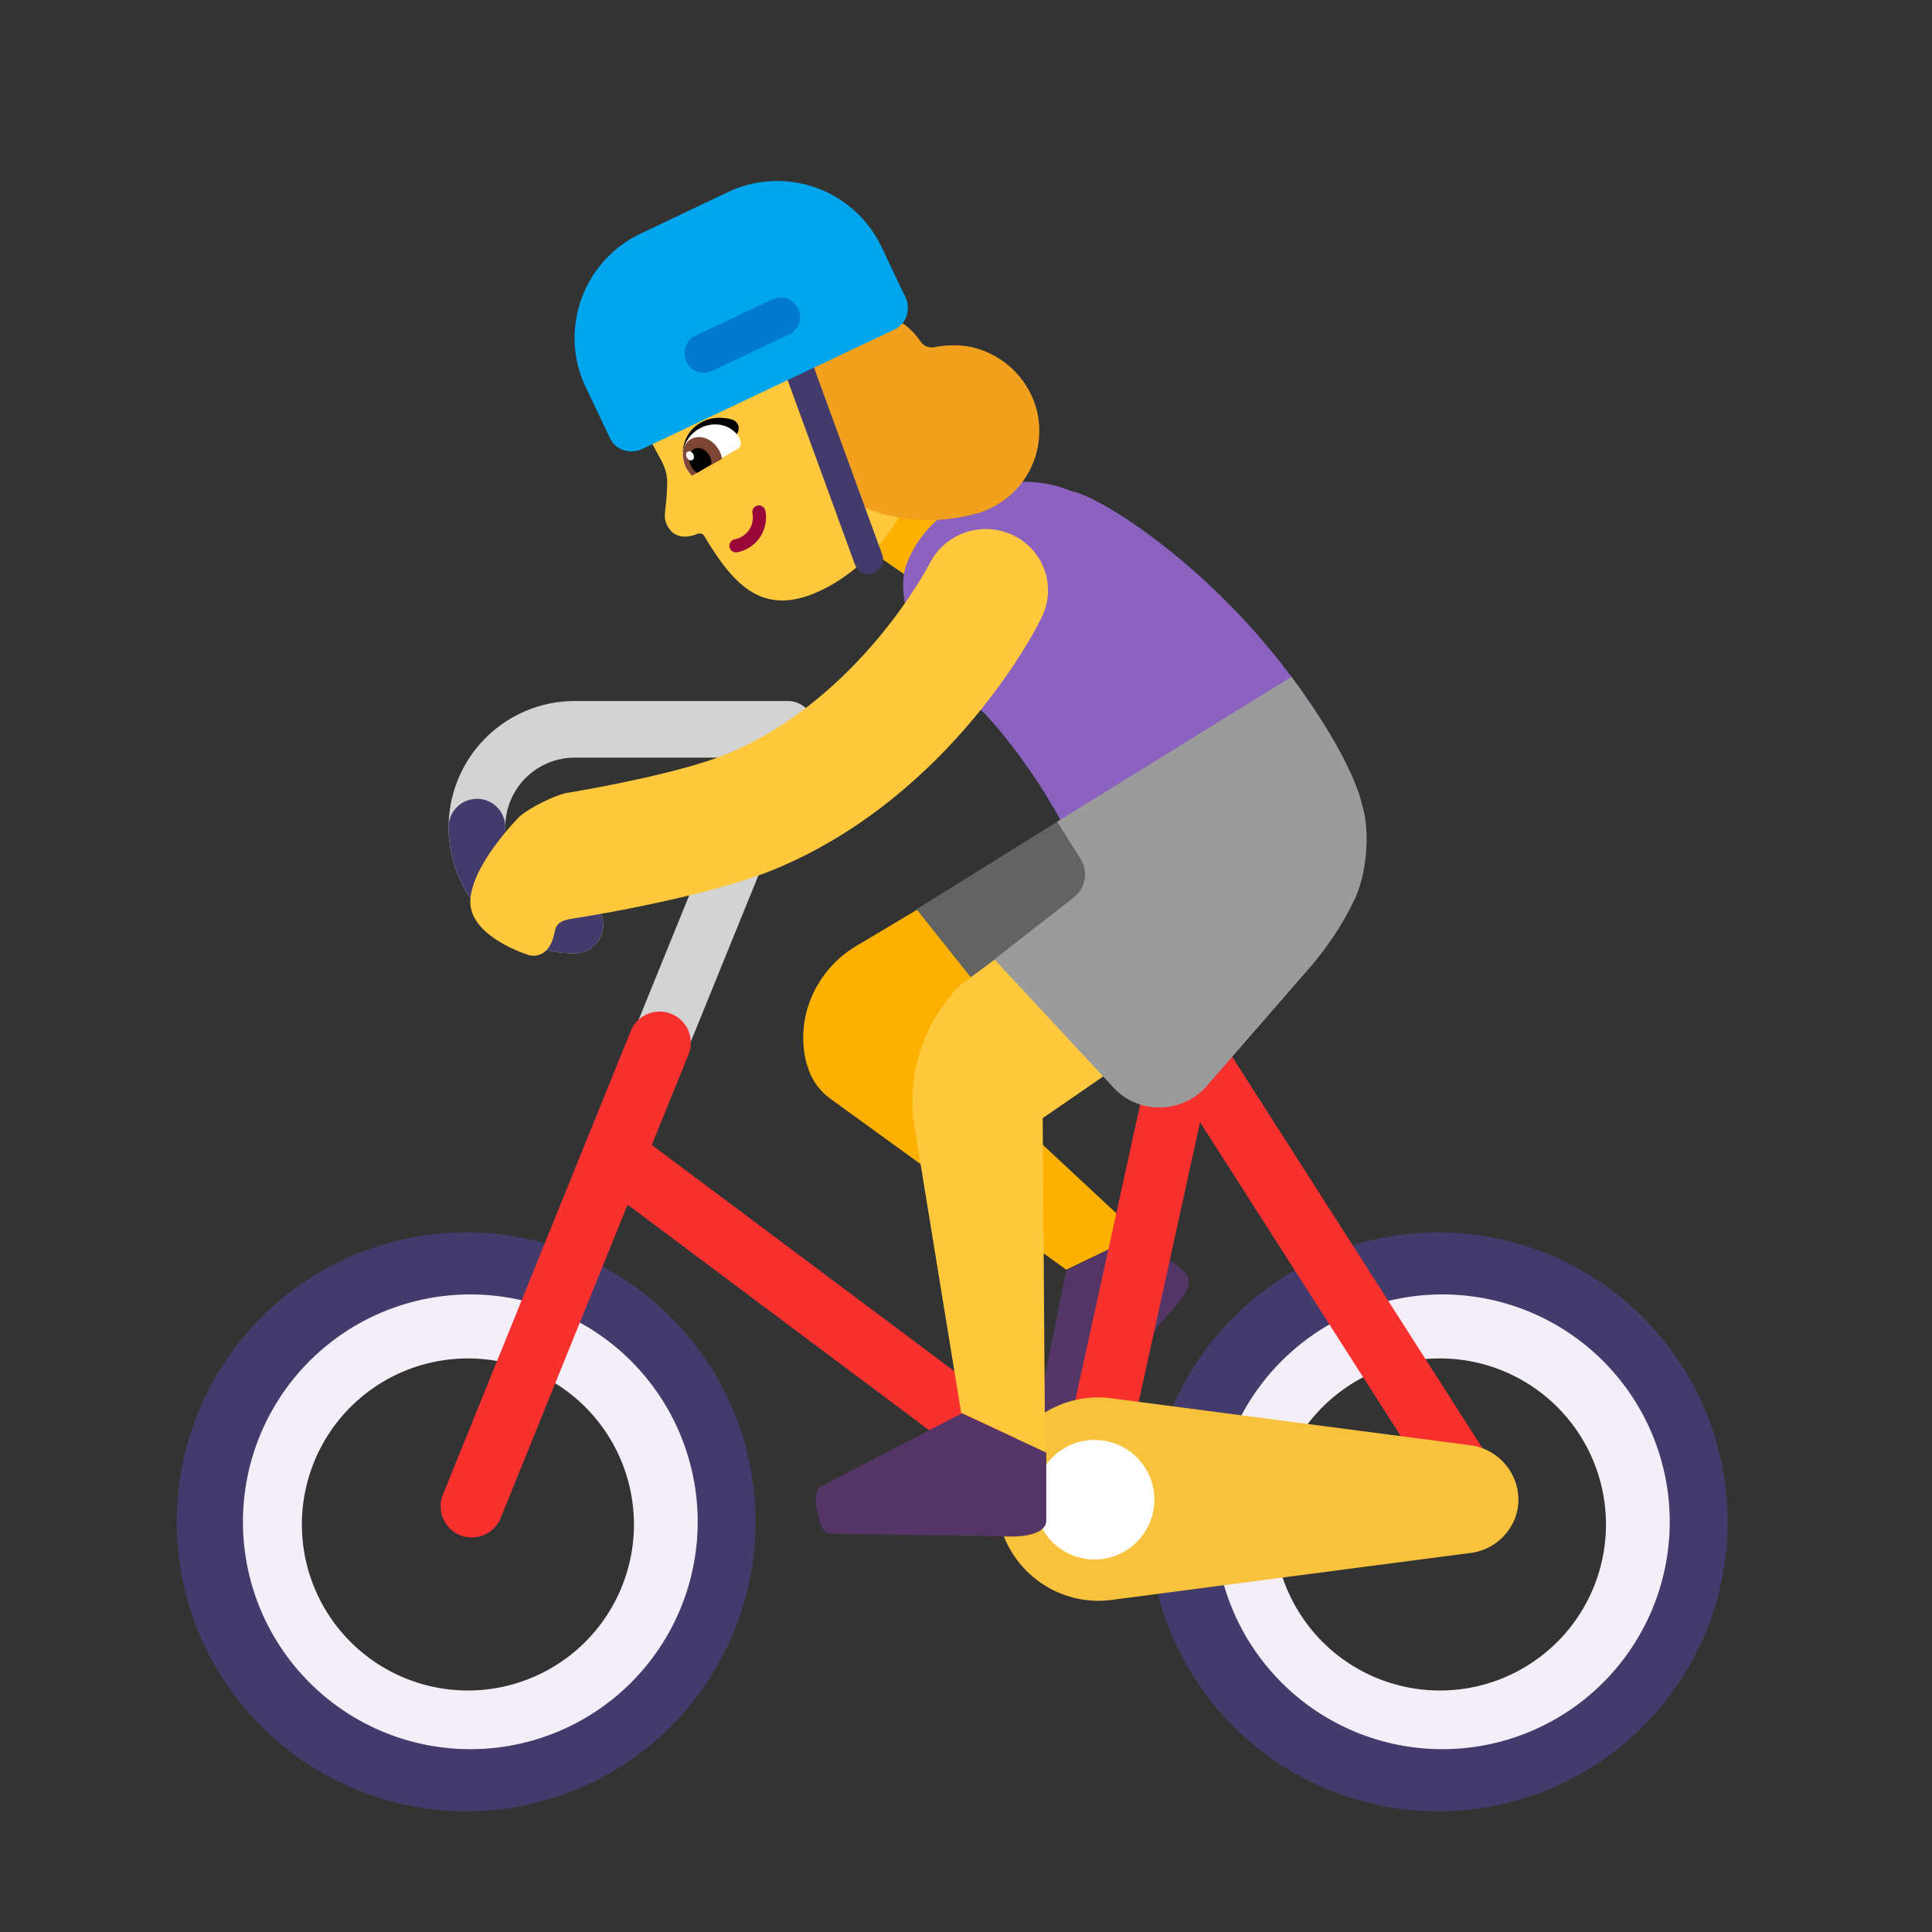 <svg xmlns="http://www.w3.org/2000/svg" xmlns:xlink="http://www.w3.org/1999/xlink" width="32" height="32" viewBox="0 0 32 32"><rect x="0" y="0" width="32" height="32" fill="#333333" stroke="none"/><g fill="none"><path fill="#F3EEF8" d="M12 25.25a4.25 4.25 0 1 1-8.5 0a4.25 4.25 0 0 1 8.5 0Zm-1.5 0a2.75 2.75 0 1 0-5.5 0a2.75 2.75 0 0 0 5.5 0Zm17.6 0a4.25 4.25 0 1 1-8.5 0a4.25 4.25 0 0 1 8.5 0Zm-1.5 0a2.75 2.75 0 1 0-5.5 0a2.75 2.75 0 0 0 5.5 0Z"/><path fill="#FCB100" d="m15 7l1.7 1.15l-1.16 1.75l-1.71-1.18L15 7Z"/><path fill="#FFC83D" d="m12.29 4.48l-.93.51c-.78.44-1.07 1.44-.63 2.23l.22.4c.07.13.11.27.1.41c-.01.43-.08.51 0 .67c.13.26.39.19.51.14c.04-.01.08 0 .1.03c.52.87 1.03 1.42 2.09.83c.65-.36 1.49-1.25 1.35-2.17l-.3-1.18l-.28-1.25a1.645 1.645 0 0 0-2.23-.62Z"/><path fill="#990839" d="M12.55 8.373a.109.109 0 0 1 .127.086a.587.587 0 0 1-.466.688a.109.109 0 1 1-.042-.214a.369.369 0 0 0 .294-.432a.11.11 0 0 1 .086-.128Z"/><path fill="#FCB100" d="m15.52 14.87l-1.34.8c-.67.4-1.02 1.19-.82 1.95c0 .01 0 .01.01.02c.06.23.2.43.4.57l3.89 2.82l1.21-.58l-3.2-2.98L17 16.7l-1.48-1.83Z"/><path fill="#636363" d="m18.46 13.02l-3.28 2.04l1.14 1.43c.12.27.62.47 1.05.29l3.2-1.85l-2.11-1.91Z"/><path fill="#533566" d="M17.21 23.29c.18-.92.45-2.25.45-2.25l1.19-.58l.533.428a.76.76 0 0 0 .007-.008l.22.18c.19.16-.03.44-.03.44l-1.8 2.11s-.07.08-.17.04a4.326 4.326 0 0 1-.074-.051c-.167-.055-.351-.19-.326-.309Z"/><path fill="#D3D3D3" d="M7.431 13.7a2.09 2.09 0 0 1 2.089-2.089h3.52a.469.469 0 0 1 .434.646l-2.42 5.95a.469.469 0 1 1-.868-.354l2.157-5.304H9.52a1.15 1.15 0 1 0 0 2.302a.469.469 0 1 1 0 .938A2.088 2.088 0 0 1 7.43 13.7Z"/><path fill="#433B6B" d="M7.9 13.231c.259 0 .469.21.469.469a1.15 1.15 0 0 0 1.15 1.151a.469.469 0 0 1 0 .938a2.088 2.088 0 0 1-2.088-2.09c0-.258.21-.468.469-.468Zm-.11 7.182a4.794 4.794 0 1 0 0 9.587a4.794 4.794 0 0 0 0-9.587Zm-3.766 4.793a3.766 3.766 0 1 1 7.532 0a3.766 3.766 0 0 1-7.532 0Zm19.866-4.793a4.794 4.794 0 1 0 0 9.587a4.794 4.794 0 0 0 0-9.587Zm-3.766 4.793a3.766 3.766 0 1 1 7.532 0a3.766 3.766 0 0 1-7.532 0Z"/><path fill="#F8312F" d="M20.074 16.982a.516.516 0 0 0-.938.167l-1.518 6.918l-6.822-5.103l.612-1.51a.516.516 0 0 0-.956-.388l-3.12 7.7a.516.516 0 0 0 .956.388l2.107-5.201l7.246 5.42a.516.516 0 0 0 .813-.303l1.423-6.483l4.188 6.55a.516.516 0 0 0 .87-.555l-4.86-7.6Z"/><path fill="#F9C23C" d="m24.37 23.94l-5.96-.78a1.68 1.68 0 0 0-1.9 1.67c0 1.01.89 1.8 1.9 1.67l5.96-.78c.44-.06.78-.44.78-.88a.916.916 0 0 0-.78-.9Z"/><path fill="#fff" d="M18.13 25.83a.99.99 0 1 0 0-1.98a.99.99 0 0 0 0 1.98Z"/><path fill="#8B62BF" d="M17.76 8.14c-.34-.14-.84-.25-1.36-.05c-1.31.5-1.43 1.43-1.43 1.43s-.22 1.17 1.3 2.26c.01 0 .92.94 1.58 2.36c.13.28.47.39.74.24l3.56-2.01c-1.54-2.72-3.95-4.17-4.39-4.23Z"/><path fill="#FFC83D" d="m21.98 12.1l.24.78c.43 1.23.1 2.29-1 2.92l-3.95 2.72l.04 5.53l-1.39-.65l-.78-4.78c-.12-.84.16-1.68.75-2.29l.01-.01l3.06-2.27l3.02-1.95Z"/><path fill="#533566" d="M13.6 24.62c.94-.49 2.33-1.21 2.33-1.21l1.4.65v1.12c0 .29-.59.27-.59.27l-3.01-.05s-.08-.01-.12-.12a.445.445 0 0 1-.05-.13h.01c-.078-.19-.093-.465.03-.53Z"/><path fill="#9B9B9B" d="M22.56 13.33s-.11-.69-1.17-2.12l-3.88 2.4l.39.62c.13.21.08.48-.11.63l-1.32 1.03L18.43 18c.43.48 1.19.45 1.59-.05l1.68-1.93c.29-.34.54-.71.73-1.11c.21-.43.27-1.14.13-1.58Z"/><path fill="#000" d="M11.31 7.48s0-.39.41-.53c.15-.05.3-.03.41 0c.09.03.13.13.09.21l-.16.32h-.75Z"/><path fill="#fff" d="M11.54 7.83c-.05.03-.13 0-.17-.06v-.01c-.15-.26 0-.54.21-.66s.52-.1.67.16v.01c.04.07.02.14-.04.17l-.67.39Z"/><path fill="#7D4533" d="M11.46 7.88c-.03-.04-.06-.07-.09-.12c-.1-.19-.07-.41.08-.49c.15-.08.36 0 .46.19c.03.05.04.09.05.14l-.5.28Z"/><path fill="#000" d="M11.55 7.83a.241.241 0 0 1-.1-.1c-.06-.12-.04-.24.04-.29c.09-.05.2 0 .26.11c.03.05.04.1.03.14l-.23.14Z"/><path fill="#fff" d="M11.467 7.62c.03-.016.035-.06.014-.099c-.022-.038-.062-.057-.091-.04c-.03.016-.035.06-.014.099c.022.038.062.057.091.04Z"/><path fill="#F1A11E" d="M17.21 7.03c-.05-.66-.57-1.21-1.23-1.3c-.18-.02-.34-.01-.5.02a.225.225 0 0 1-.23-.09a1.167 1.167 0 0 0-1.96.03c.07.32.22.63.31.95c.07.24.12.49.19.73c.02.01.03.01.05.02c.13.31.25.63.34.95c.39.2 1.04.39 1.9.19l.12-.03c.62-.19 1.06-.78 1.01-1.47Z"/><path fill="#433B6B" d="M14.39 9.51c-.1 0-.19-.06-.23-.16L13 6.17c-.05-.12.02-.26.14-.31c.13-.05.26.02.31.14l1.16 3.18c.05.12-.02.26-.14.31c-.03.02-.06.02-.08.02Z"/><path fill="#00A6ED" d="m12.06 3.18l-1.45.69c-.95.45-1.36 1.59-.91 2.54l.4.84c.09.2.33.28.53.19l4.18-1.98c.2-.09.28-.33.19-.53l-.4-.84a1.911 1.911 0 0 0-2.54-.91Z"/><path fill="#007ACF" d="m12.79 4.96l-1.27.6a.32.32 0 0 0-.15.43c.07.16.26.23.43.15l1.27-.6a.32.32 0 0 0 .15-.43a.32.32 0 0 0-.43-.15Z"/><path fill="#FFC83D" d="M16.79 8.87c-.51-.25-1.13-.05-1.39.46c-.01.02-1.15 2.23-3.34 3.15c-.74.31-2.17.57-2.65.65c-.21.03-.66.26-.81.4c0 0-.79.79-.81 1.39c-.02.6.97.9.97.9s.34.11.43-.4c.04-.2.23-.19.51-.24c0 0 2.05-.33 3.15-.79c2.92-1.22 4.34-4.02 4.39-4.14c.27-.51.06-1.13-.45-1.38Z"/></g></svg>